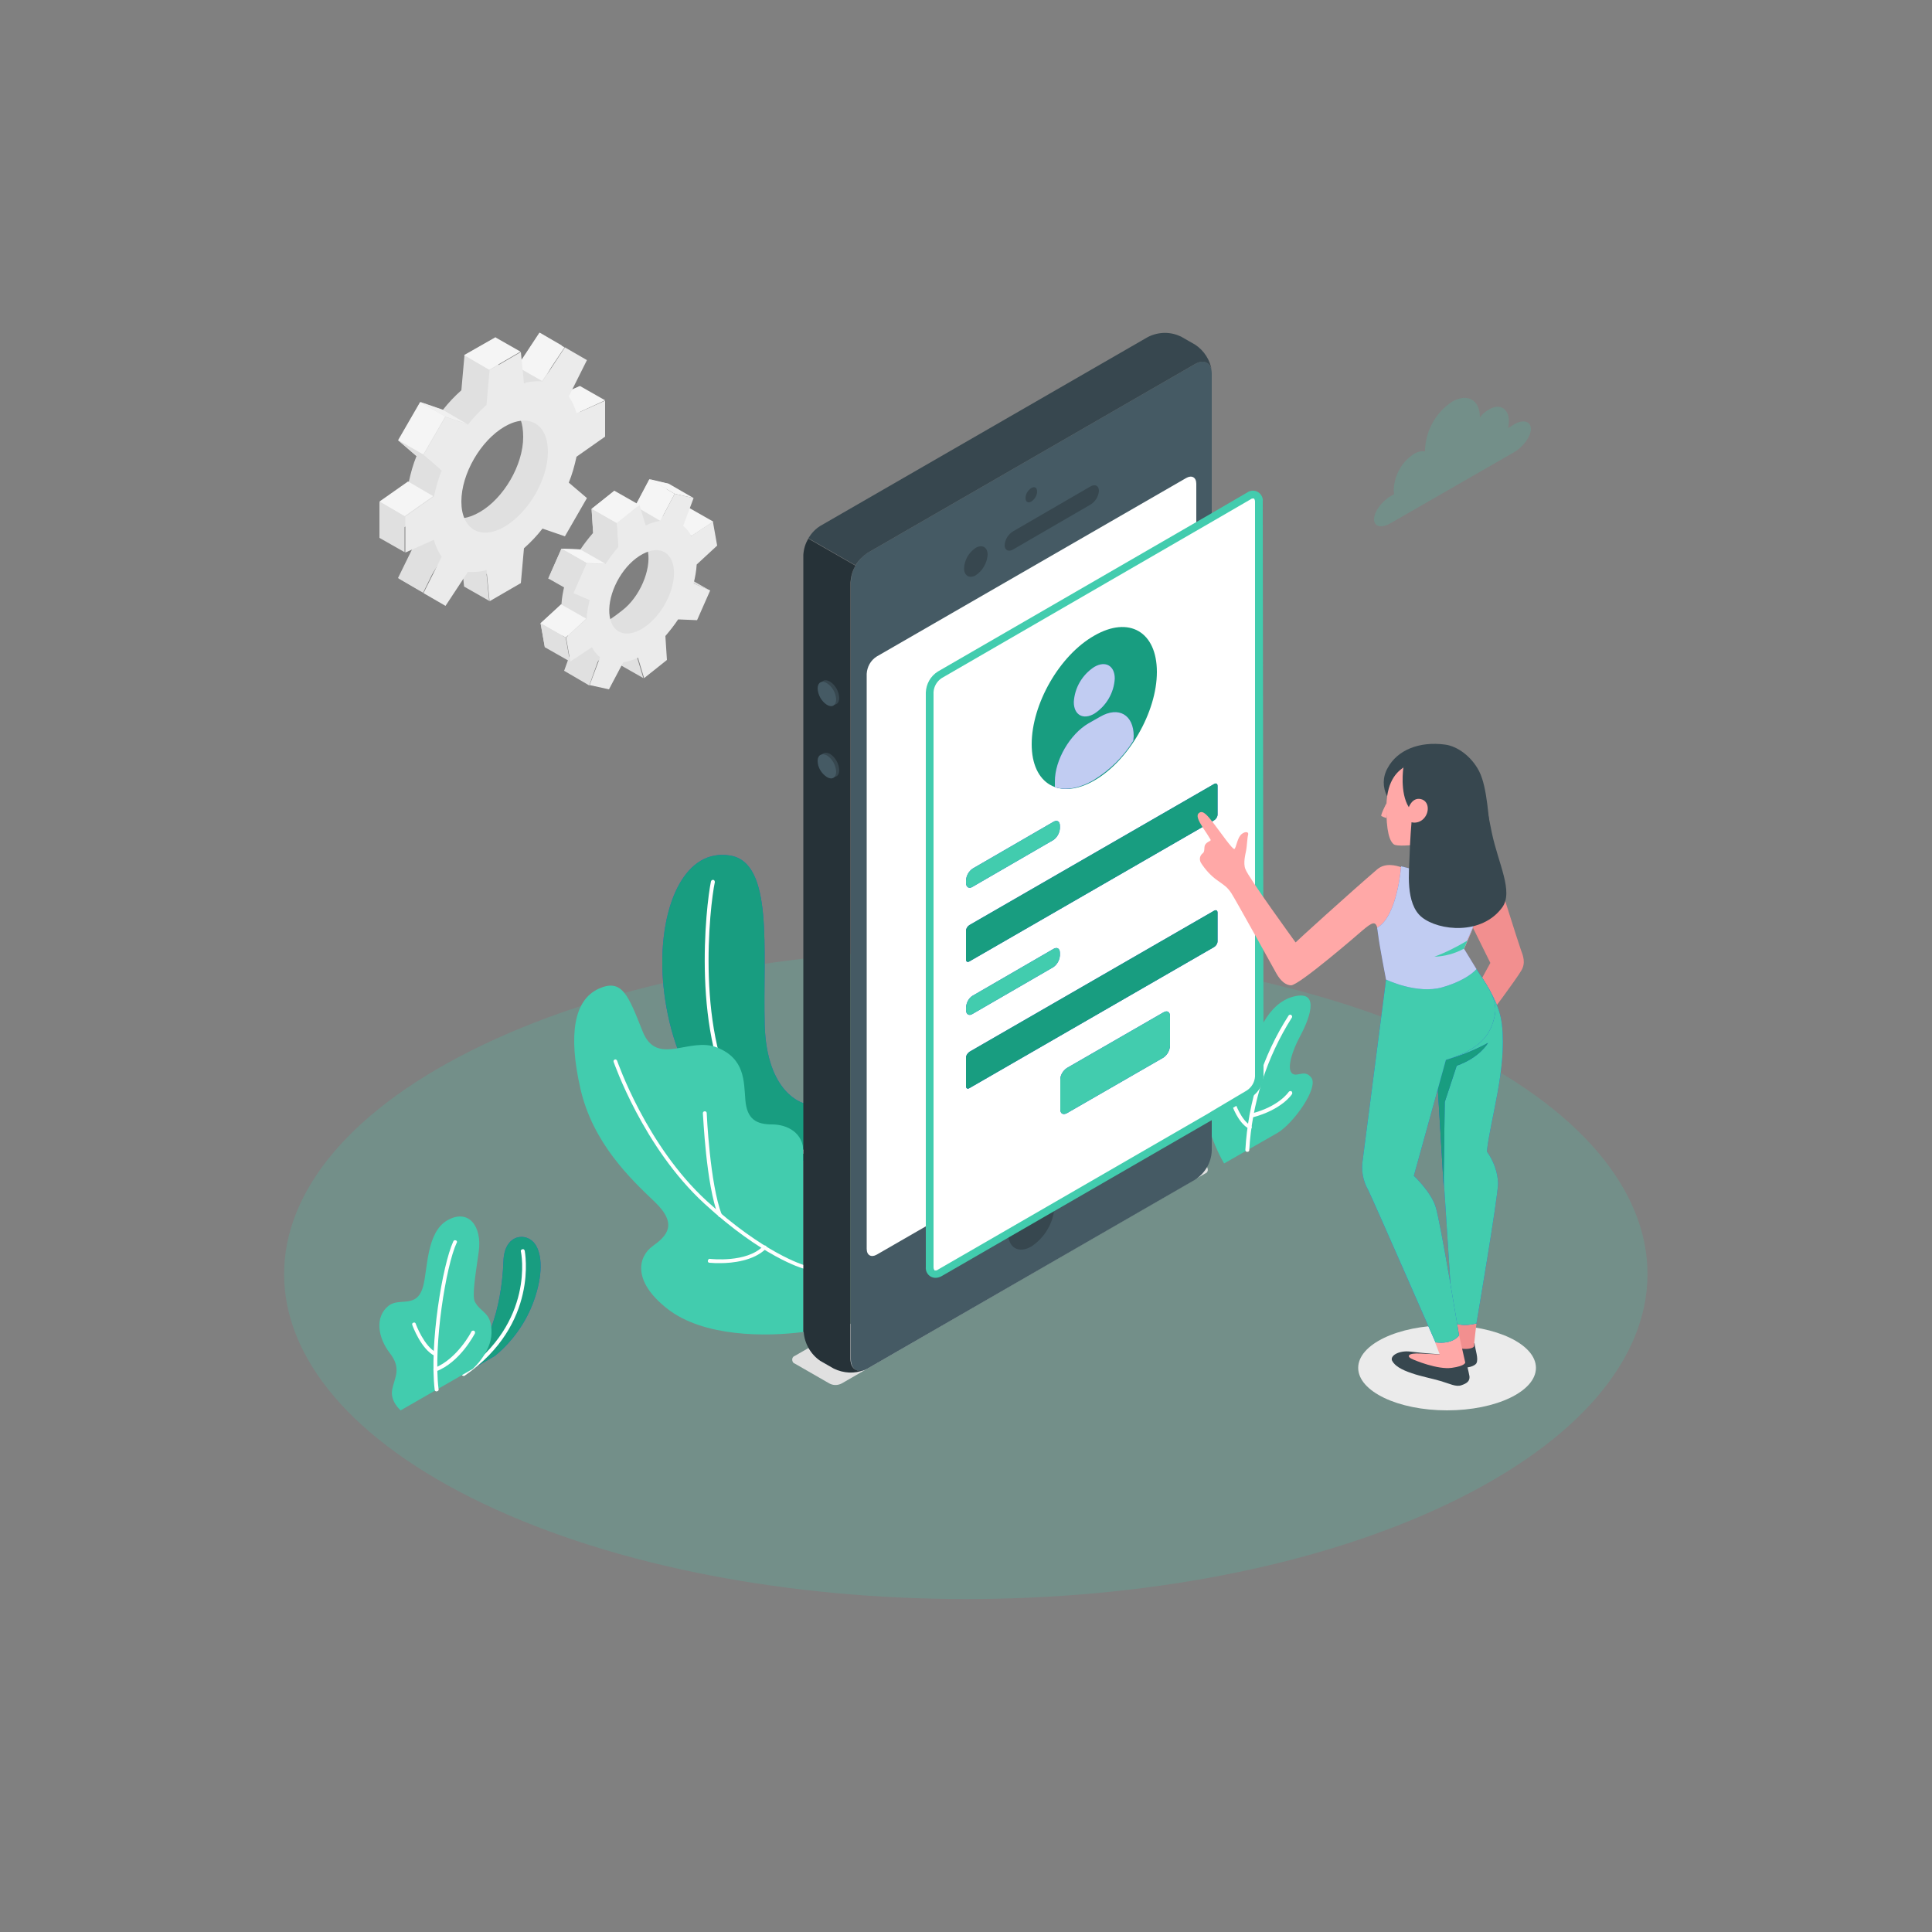 <?xml version="1.0" encoding="utf-8"?>
<!-- Generator: Adobe Illustrator 25.2.1, SVG Export Plug-In . SVG Version: 6.00 Build 0)  -->
<svg version="1.1" id="Layer_1" xmlns="http://www.w3.org/2000/svg" xmlns:xlink="http://www.w3.org/1999/xlink" x="0px" y="0px"
	 viewBox="0 0 500 500" style="enable-background:new 0 0 500 500;" xml:space="preserve">
<rect x="0" y="0" width="500" height="500" fill="#808080" stroke="none"/>
<style type="text/css">
	.st0{opacity:0.2;}
	.st1{fill:#42CCAE;}
	.st2{fill:#EBEBEB;}
	.st3{fill:#2F55D4;}
	.st4{fill:#189D80;}
	.st5{fill:#FFFFFF;}
	.st6{fill:#E0E0E0;}
	.st7{fill:#F5F5F5;}
	.st8{fill:#F0F0F0;}
	.st9{fill:#455A64;}
	.st10{fill:#37474F;}
	.st11{fill:#263238;}
	.st12{opacity:0.7;fill:#FFFFFF;enable-background:new    ;}
	.st13{fill:#FFA8A7;}
	.st14{fill:#F28F8F;}
</style>
<g id="freepik--Floor--inject-2" class="st0">
	<path class="st1" d="M125.2,389.2c68.9,32.8,180.6,32.9,249.5,0s68.9-86.1,0-118.9s-180.6-32.8-249.5,0S56.3,356.4,125.2,389.2z"/>
</g>
<g id="freepik--Shadow--inject-2">
	<ellipse class="st2" cx="374.5" cy="354" rx="23" ry="11"/>
</g>
<path class="st3" d="M120,355.6l8.1-4.7c4.5-3.7,8-8.6,10-14.1c2.5-6.9,2.2-12.2,0.4-14.8c-2.2-3.2-7.9-2.7-8.2,4.2
	C129.8,339.6,125.9,349,120,355.6z"/>
<path class="st4" d="M120,355.6l8.1-4.7c4.5-3.7,8-8.6,10-14.1c2.5-6.9,2.2-12.2,0.4-14.8c-2.2-3.2-7.9-2.7-8.2,4.2
	C129.8,339.6,125.9,349,120,355.6z"/>
<path class="st5" d="M120,356.1c-0.3,0-0.5-0.2-0.5-0.5c0-0.2,0.1-0.3,0.2-0.4c18.8-13,15.2-31.1,15.1-31.3
	c-0.1-0.3,0.1-0.5,0.4-0.6c0.3-0.1,0.5,0.1,0.6,0.4c0,0.2,3.8,18.9-15.5,32.3C120.2,356.1,120.1,356.1,120,356.1z"/>
<path class="st1" d="M103.7,365c0,0-2.8-2.3-2.2-5.4s2.5-5.4-0.6-9.4s-4-9.4-0.3-12.3c2.8-2.2,7.3,0.9,8.9-5
	c1.2-4.3,0.8-14,6.3-17.1s9,1.6,8.1,8.1c-0.8,5.8-1.8,11.4-1,13c1.6,3,4.4,2.6,4.3,8.1c-0.1,5.1-4.9,9.3-4.9,9.3L103.7,365z"/>
<path class="st5" d="M113,360.1c-0.3,0-0.5-0.2-0.5-0.4c-1.4-11.9,2-32.3,4.8-38.4c0.1-0.3,0.4-0.4,0.6-0.3c0,0,0,0,0.1,0
	c0.2,0.1,0.4,0.4,0.2,0.6c0,0,0,0,0,0c-2.8,6-6.1,26.5-4.7,37.9C113.6,359.8,113.4,360,113,360.1L113,360.1z"/>
<path class="st5" d="M112.7,350.9c-0.1,0-0.2,0-0.2,0c-3.5-1.7-5.7-7.7-5.8-8c-0.1-0.3,0-0.5,0.3-0.6c0.3-0.1,0.5,0,0.6,0.3
	c0,0,0,0,0,0c0,0.1,2.2,5.9,5.3,7.4c0.2,0.1,0.4,0.4,0.2,0.7C113.1,350.7,112.9,350.9,112.7,350.9L112.7,350.9z"/>
<path class="st5" d="M112.7,354.9c-0.2,0-0.4-0.1-0.5-0.3c-0.1-0.3,0-0.5,0.3-0.6c5.8-2.3,9.5-9.3,9.5-9.4c0.1-0.2,0.4-0.3,0.7-0.2
	c0.2,0.1,0.3,0.4,0.2,0.7c-0.2,0.3-3.8,7.4-10,9.8C112.8,354.9,112.7,354.9,112.7,354.9z"/>
<path class="st1" d="M316.8,301.1c0,0-4.4-7.1-4.8-14.8s1.3-10.9,3.6-11.8s2.5,1.9,3.7,3.6s3.6,0.7,4.5-4.5s4.2-14,11-15.7
	c7.5-1.9,3.5,6.9,1.6,10.4s-3.4,8.1-2.1,9.4s3.2-1.1,5,1.1c2.2,2.6-4.7,12.1-8.7,14.4L316.8,301.1z"/>
<path class="st5" d="M322.8,298.1L322.8,298.1c-0.3,0-0.5-0.2-0.5-0.5c0,0,0,0,0,0c0.7-12.4,4.5-24.4,11.2-34.8
	c0.2-0.2,0.5-0.3,0.7-0.1c0,0,0,0,0,0c0.2,0.2,0.3,0.5,0.1,0.7c-6.5,10.3-10.3,22.1-11,34.3C323.3,297.9,323.1,298.1,322.8,298.1
	C322.8,298.1,322.8,298.1,322.8,298.1z"/>
<path class="st5" d="M323.4,292.2c-0.1,0-0.2,0-0.2-0.1c-2.8-1.5-4.4-6.1-4.4-6.3c-0.1-0.3,0-0.5,0.3-0.6c0,0,0,0,0,0
	c0.3-0.1,0.5,0.1,0.6,0.3c0,0,1.5,4.4,4,5.8c0.2,0.1,0.3,0.4,0.2,0.7C323.7,292.1,323.6,292.2,323.4,292.2z"/>
<path class="st5" d="M323.9,289.2c-0.2,0-0.4-0.2-0.5-0.4c-0.1-0.3,0.1-0.5,0.4-0.6c0,0,0,0,0,0c7.2-1.8,9.7-5.6,9.7-5.6
	c0.1-0.2,0.5-0.3,0.7-0.2s0.3,0.5,0.2,0.7l0,0c-0.1,0.2-2.7,4.1-10.3,6.1L323.9,289.2z"/>
<path class="st3" d="M208,285.5c0,0-9.6-2.3-10.1-20.3c-0.5-19.4,2.4-42-9-43.8s-17.6,12-17.5,28.1c0.1,14.1,5.8,44.8,36.6,50.9
	L208,285.5z"/>
<path class="st4" d="M208,285.5c0,0-9.6-2.3-10.1-20.3c-0.5-19.4,2.4-42-9-43.8s-17.6,12-17.5,28.1c0.1,14.1,5.8,44.8,36.6,50.9
	L208,285.5z"/>
<path class="st5" d="M208,298.6L208,298.6c-7-1.3-12.6-5.1-16.8-11.3c-12.4-18.5-8.5-53.1-7.2-59.2c0.1-0.3,0.3-0.4,0.6-0.4
	c0.3,0.1,0.4,0.3,0.4,0.6c-1.3,6-5.2,40.2,7.1,58.4c3.6,5.7,9.4,9.7,16.1,10.9c0.3,0,0.5,0.3,0.4,0.6c0,0,0,0,0,0
	C208.4,298.4,208.2,298.6,208,298.6z"/>
<path class="st1" d="M208,344.7c-9.9,1.3-26,1.3-35.3-6s-7.4-13.6-3.8-16.2s6.7-5.6,0.5-11.5s-16-15.2-19.2-29.3s-1.6-22.9,4.7-25.8
	c6.1-2.8,7.7,1.7,11.4,11s12.1,1.3,19.3,4.2s6.9,8.7,7.3,13.6s2.8,6.3,6.9,6.3s8.1,2.3,8.1,7V344.7z"/>
<path class="st5" d="M208,328.3c0,0-0.1,0-0.1,0c-0.4-0.1-10.7-3.1-25.6-16.8c-15.9-14.6-23.4-36.5-23.5-36.7
	c-0.1-0.3,0.1-0.5,0.3-0.6c0.3-0.1,0.5,0.1,0.6,0.3c0.1,0.2,7.5,21.9,23.2,36.3c14.7,13.5,25.1,16.6,25.2,16.6
	c0.3,0.1,0.4,0.4,0.3,0.6C208.4,328.2,208.2,328.3,208,328.3z"/>
<path class="st5" d="M186.4,315c-0.2,0-0.4-0.1-0.5-0.3c-3.2-8.2-3.9-25.9-4-26.6c0-0.3,0.2-0.5,0.5-0.5c0.3,0,0.5,0.2,0.5,0.5
	c0,0.2,0.8,18.2,3.9,26.3c0.1,0.3,0,0.5-0.3,0.6c0,0,0,0,0,0C186.5,315,186.5,315,186.4,315z"/>
<path class="st5" d="M186.4,326.9c-0.9,0-1.8,0-2.8-0.1c-0.3,0-0.5-0.3-0.4-0.6s0.3-0.5,0.6-0.4c0.1,0,9.4,1.1,13.7-3.3
	c0.2-0.2,0.5-0.2,0.7-0.1c0.2,0.2,0.2,0.5,0.1,0.7c0,0,0,0-0.1,0.1C195,326.3,189.6,326.9,186.4,326.9z"/>
<path class="st6" d="M179.1,137.5l-1.1-6.2l-5.6,3.7c-0.5-1-1.2-1.9-2.1-2.6l2.7-7.2l-5-1.1l-3.7,7c-1.3,0.2-2.6,0.6-3.8,1.2
	L159,127l-5.9,4.7l0.4,6.2c-1.2,1.4-2.3,2.8-3.3,4.3l-4.9-0.2l-3.4,7.7l4.2,1.8c-0.4,1.6-0.7,3.2-0.8,4.9l-5.4,4.9l1.1,6.2l5.6-3.7
	c0.5,1,1.2,1.9,2.1,2.6l-2.6,7.2l5,1.1l5.2-5.1c1.2-0.2,0.9-2.5,2.2-3.1l1.6,5.3l5.9-4.7l-0.1-2.4c1.2-1.3,5.7-4.3,6.7-5.8l1.2-2
	l3.4-7.7l-1.6-2.9l-1.8-3.8L179.1,137.5z M161,158c-4.6,3.6-6,4.4-6.8-0.4s1.8-12.1,6.4-15.7s6.3-3.8,7.1,0.9S165.6,154.5,161,158z"
	/>
<polygon class="st7" points="168.1,124 174.6,127.8 170.9,134.8 164.4,131 "/>
<polygon class="st7" points="184.6,135 179,138.7 172.5,134.9 178.1,131.3 "/>
<polygon class="st6" points="183.7,152.8 179.5,151 173,147.3 177.2,149.1 "/>
<polygon class="st6" points="146,173.6 152.5,177.4 155.1,170.1 148.6,166.4 "/>
<polygon class="st6" points="166.5,175.5 160,171.8 158.4,166.5 164.9,170.2 "/>
<path class="st2" d="M185.6,141.2l-1.1-6.2l-5.6,3.7c-0.5-1-1.2-1.9-2.1-2.6l2.7-7.2l-4.9-1.1l-3.7,7c-1.3,0.2-2.6,0.6-3.8,1.2
	l-1.6-5.3l-5.9,4.7l0.4,6.2c-1.2,1.4-2.3,2.8-3.3,4.4l-4.9-0.2l-3.4,7.7l4.2,1.8c-0.4,1.6-0.7,3.2-0.8,4.9l-5.3,4.8l1.1,6.2l5.6-3.7
	c0.5,1,1.2,1.9,2.1,2.6l-2.7,7.2l5,1.1l3.7-7c1.3-0.2,2.6-0.6,3.8-1.2l1.6,5.3l5.9-4.7l-0.4-6.2c1.2-1.4,2.3-2.8,3.3-4.3l4.9,0.2
	l3.4-7.7l-4.3-1.8c0.4-1.6,0.7-3.2,0.8-4.9L185.6,141.2z M167.5,161.8c-4.6,3.6-8.9,2.6-9.7-2.2s2.2-11.6,6.8-15.1s8.9-2.6,9.7,2.2
	S172.1,158.2,167.5,161.8z"/>
<polygon class="st7" points="165.5,130.7 159,127 153.1,131.7 159.6,135.4 "/>
<polygon class="st6" points="153.1,131.7 153.5,137.9 160,141.6 159.6,135.4 "/>
<polygon class="st7" points="156.7,145.9 150.2,142.2 145.3,142 151.8,145.7 "/>
<polygon class="st6" points="145.3,142 141.9,149.7 148.4,153.4 151.8,145.7 "/>
<polygon class="st7" points="151.7,160.1 145.2,156.4 139.9,161.3 146.4,165 "/>
<polygon class="st6" points="147.5,171.2 141,167.5 139.9,161.3 146.4,165 "/>
<polygon class="st7" points="174.6,127.8 168.1,124 173.1,125.2 179.5,128.9 "/>
<path class="st6" d="M150.1,109.2v-9.3l-7.4,3.3c-0.4-1.6-1.1-3.1-2-4.4l4.7-9.4l-5.7-3.3l-5.8,8.8c-1.6-0.1-3.3,0-4.8,0.5l-0.8-8.1
	l-8.1,4.7l-0.8,9c-1.8,1.6-3.4,3.3-4.8,5.1l-5.8-2l-5.7,9.9l4.7,4c-0.9,2.2-1.5,4.4-2,6.7l-7.4,5.2v9.3l7.4-3.3
	c0.4,1.6,1.1,3.1,2,4.4l-4.6,9.4l5.7,3.3l5.8-8.8c1.6,0.1,3.3,0,4.8-0.5l0.8,8.1l8.1-4.7l0.8-9c2.5-0.9,4.7-2.5,6.5-4.5l4.2,1.5
	l5.7-9.9l-3.5-3c0.8-2.5,1-5.1,0.8-7.7L150.1,109.2z M124.2,132.5c-6.2,3.6-10,1-10-6.1s5.1-15.9,11.3-19.5c6.2-3.6,9.9-1,9.9,6.2
	S130.4,128.9,124.2,132.5z"/>
<polygon class="st7" points="146.1,89.9 139.6,86.1 133.8,94.9 140.3,98.6 "/>
<polygon class="st7" points="156.6,103.6 150.1,99.9 142.7,103.2 149.2,107 "/>
<polygon class="st6" points="126.6,155.5 120.1,151.8 119.3,143.7 125.8,147.4 "/>
<polygon class="st6" points="103,149.6 109.5,153.4 114.1,144 107.6,140.2 "/>
<path class="st2" d="M156.6,113v-9.3l-7.4,3.3c-0.4-1.6-1.1-3.1-2-4.4l4.7-9.4l-5.7-3.3l-5.8,8.8c-1.6-0.1-3.3,0-4.8,0.5l-0.8-8.1
	l-8.1,4.7l-0.8,9c-1.8,1.6-3.4,3.3-4.8,5.1l-5.8-2l-5.7,9.9l4.7,4c-0.9,2.2-1.5,4.4-2,6.7l-7.4,5.2v9.3l7.4-3.3
	c0.4,1.6,1.1,3.1,2,4.4l-4.7,9.4l5.7,3.3l5.8-8.8c1.6,0.1,3.3,0,4.8-0.5l0.8,8.1l8.1-4.7l0.8-9c1.8-1.6,3.4-3.3,4.8-5.1l5.8,2
	l5.7-9.9l-4.7-4c0.9-2.2,1.5-4.4,2-6.7L156.6,113z M130.6,136.3c-6.2,3.6-11.2,0.7-11.2-6.5s5-15.8,11.2-19.4
	c6.2-3.6,11.2-0.7,11.2,6.5S136.8,132.6,130.6,136.3L130.6,136.3z"/>
<polygon class="st8" points="114.5,106 121,109.8 115.2,107.8 108.7,104 "/>
<rect x="103.4" y="107.1" transform="matrix(0.5 -0.866 0.866 0.5 -41.426 149.924)" class="st7" width="11.4" height="7.5"/>
<polygon class="st6" points="103,113.9 109.5,117.6 114.1,121.6 107.6,117.9 "/>
<polygon class="st7" points="105.6,124.6 112.1,128.4 104.7,133.6 98.2,129.8 "/>
<polygon class="st6" points="98.2,129.8 104.7,133.6 104.7,142.9 98.2,139.2 "/>
<polygon class="st7" points="134.7,91 128.2,87.3 120.1,91.9 126.6,95.7 "/>
<path class="st6" d="M217.9,358l94-54.3c0.6-0.2,0.8-0.8,0.6-1.4c-0.1-0.3-0.3-0.5-0.6-0.6l-8.7-5c-1.1-0.5-2.4-0.5-3.5,0l-94,54.2
	c-0.6,0.2-0.8,0.8-0.6,1.4c0.1,0.3,0.3,0.5,0.6,0.6l8.7,5C215.5,358.6,216.8,358.6,217.9,358z"/>
<path class="st9" d="M309.3,94.2l-84.8,48.9c-2.6,1.7-4.2,4.5-4.3,7.5v201.1c0,2.8,1.9,3.9,4.3,2.5l84.8-48.9
	c2.6-1.7,4.2-4.5,4.3-7.5V96.7C313.6,93.9,311.7,92.8,309.3,94.2z"/>
<path class="st10" d="M224.5,143.1l84.8-48.9c2.1-1.2,3.9-0.5,4.3,1.7c-0.4-2.7-2-5.2-4.3-6.7l-3.5-2c-2.7-1.4-5.9-1.4-8.7,0
	l-84.8,48.9c-1.3,0.8-2.3,1.9-3.1,3.2l12.2,7C222.2,145,223.3,143.9,224.5,143.1z"/>
<path class="st11" d="M208,344.7c0.2,3,1.8,5.8,4.3,7.5l3.5,2c2.5,1.2,5.4,1.4,7.9,0.3c-2,0.8-3.6-0.4-3.6-2.8v-201
	c0.1-1.5,0.5-3,1.3-4.3l-12.2-7c-0.8,1.3-1.2,2.7-1.3,4.2V344.7z"/>
<path class="st5" d="M226.9,169.9l80.1-46.2c1.4-0.8,2.6-0.2,2.6,1.5V274c-0.1,1.8-1.1,3.5-2.6,4.5l-80.1,46.2
	c-1.4,0.8-2.6,0.2-2.6-1.5V174.4C224.4,172.6,225.3,170.9,226.9,169.9z"/>
<path class="st10" d="M266.9,126.3c-0.9,0.6-1.5,1.6-1.5,2.6c0,1,0.7,1.4,1.5,0.9c0.9-0.6,1.5-1.6,1.5-2.6
	C268.4,126.2,267.8,125.8,266.9,126.3z"/>
<path class="st10" d="M266.9,308.7c-3.5,2.3-5.8,6.2-6,10.4c0,3.8,2.7,5.4,6,3.5c3.5-2.3,5.8-6.2,6-10.4
	C272.9,308.4,270.2,306.8,266.9,308.7z"/>
<path class="st10" d="M252.5,141.8c-1.8,1.2-2.9,3.1-3,5.3c0,1.9,1.4,2.7,3,1.8c1.8-1.2,2.9-3.1,3.1-5.3
	C255.6,141.6,254.2,140.8,252.5,141.8z"/>
<path class="st10" d="M260,141.1c0,1.3,1,1.8,2.2,1.1l20-11.6c1.3-0.8,2.1-2.1,2.2-3.6c0-1.3-1-1.8-2.2-1.1l-20,11.6
	C260.9,138.3,260.1,139.6,260,141.1z"/>
<path class="st10" d="M214.8,176.4c1.4,0.9,2.3,2.5,2.4,4.2c0,1.6-1.1,2.2-2.4,1.4c-1.4-0.9-2.3-2.5-2.4-4.2
	C212.3,176.2,213.4,175.6,214.8,176.4z"/>
<path class="st10" d="M214.8,195.1c1.4,0.9,2.3,2.5,2.4,4.2c0,1.6-1.1,2.2-2.4,1.4c-1.4-0.9-2.3-2.5-2.4-4.2
	C212.3,195,213.4,194.4,214.8,195.1z"/>
<path class="st9" d="M214,176.8c1.4,0.9,2.3,2.5,2.4,4.2c0,1.6-1.1,2.2-2.4,1.4c-1.4-0.9-2.3-2.5-2.4-4.2
	C211.6,176.6,212.7,176,214,176.8z"/>
<path class="st9" d="M214,195.5c1.4,0.9,2.3,2.5,2.4,4.2c0,1.6-1.1,2.2-2.4,1.4c-1.4-0.9-2.4-2.5-2.4-4.2
	C211.6,195.4,212.7,194.8,214,195.5z"/>
<path class="st5" d="M325.8,129.9c0-1.7-1.2-2.3-2.6-1.5l-9.6,5.5l-70.5,40.7c-1.5,1-2.5,2.7-2.6,4.5v148.8c0,1.7,1.2,2.3,2.6,1.5
	l70.5-40.7l9.6-5.5c1.5-1,2.5-2.7,2.6-4.5V129.9z"/>
<path class="st1" d="M326.8,129.9c0.2-1.4-0.8-2.7-2.2-2.9c-0.7-0.1-1.3,0.1-1.9,0.5l-9.1,5.3l0,0l-70.9,41c-1.9,1.2-3,3.2-3.1,5.4
	v148.7c-0.1,1,0.4,2,1.3,2.5c0.4,0.2,0.8,0.3,1.2,0.3c0.6,0,1.2-0.2,1.7-0.5l71-41l0,0l9.1-5.3c1.8-1.2,3-3.2,3.1-5.4L326.8,129.9z
	 M313.6,287.6L313.6,287.6l-0.8,0.5l0,0l-70.1,40.5c-0.2,0.2-0.5,0.2-0.8,0.2c-0.1-0.1-0.3-0.4-0.3-0.8V179.1
	c0.1-1.5,0.9-2.8,2.1-3.6l70-40.5l0,0l10-5.8c0.2-0.2,0.5-0.2,0.8-0.2c0.1,0.1,0.3,0.4,0.3,0.8v148.8c-0.1,1.5-0.9,2.8-2.1,3.6
	L313.6,287.6L313.6,287.6z"/>
<path class="st4" d="M283.2,164.5c9-5.2,16.2-1,16.2,9.4s-7.3,23-16.2,28.1s-16.2,1-16.2-9.4S274.2,169.6,283.2,164.5z"/>
<path class="st3" d="M283.2,172.6c2.9-1.7,5.3-0.3,5.3,3c-0.2,3.7-2.2,7.1-5.3,9.1c-2.9,1.7-5.3,0.3-5.3-3
	C278.1,178,280.1,174.6,283.2,172.6z"/>
<path class="st3" d="M293.4,190.5c0-5.5-3.9-7.8-8.7-5l-3,1.7c-4.8,2.8-8.7,9.5-8.7,15v1.5c2.8,0.9,6.2,0.4,10-1.8
	c4.2-2.6,7.7-6,10.3-10.2L293.4,190.5z"/>
<path class="st12" d="M283.2,172.6c2.9-1.7,5.3-0.3,5.3,3c-0.2,3.7-2.2,7.1-5.3,9.1c-2.9,1.7-5.3,0.3-5.3-3
	C278.1,178,280.1,174.6,283.2,172.6z"/>
<path class="st12" d="M293.4,190.5c0-5.5-3.9-7.8-8.7-5l-3,1.7c-4.8,2.8-8.7,9.5-8.7,15v1.5c2.8,0.9,6.2,0.4,10-1.8
	c4.2-2.6,7.7-6,10.3-10.2L293.4,190.5z"/>
<path class="st3" d="M251.7,224.8l20.9-12.1c1-0.6,1.7-0.1,1.7,1v0.7c-0.1,1.2-0.7,2.3-1.7,3l-20.9,12.1c-0.9,0.6-1.7,0.1-1.7-1
	v-0.7C250.1,226.6,250.7,225.5,251.7,224.8z"/>
<path class="st1" d="M251.7,224.8l20.9-12.1c1-0.6,1.7-0.1,1.7,1v0.7c-0.1,1.2-0.7,2.3-1.7,3l-20.9,12.1c-0.9,0.6-1.7,0.1-1.7-1
	v-0.7C250.1,226.6,250.7,225.5,251.7,224.8z"/>
<path class="st3" d="M250.9,239.4l63.3-36.5c0.5-0.3,0.9-0.1,0.9,0.5v7.4c0,0.6-0.4,1.2-0.9,1.5l-63.3,36.5
	c-0.5,0.3-0.9,0.1-0.9-0.5v-7.4C250,240.3,250.4,239.7,250.9,239.4z"/>
<path class="st4" d="M250.9,239.4l63.3-36.5c0.5-0.3,0.9-0.1,0.9,0.5v7.4c0,0.6-0.4,1.2-0.9,1.5l-63.3,36.5
	c-0.5,0.3-0.9,0.1-0.9-0.5v-7.4C250,240.3,250.4,239.7,250.9,239.4z"/>
<path class="st3" d="M251.7,257.7l20.9-12.1c1-0.6,1.7-0.1,1.7,1v0.7c-0.1,1.2-0.7,2.3-1.7,3l-20.9,12.1c-0.9,0.6-1.7,0.1-1.7-1
	v-0.7C250.1,259.5,250.7,258.3,251.7,257.7z"/>
<path class="st1" d="M251.7,257.7l20.9-12.1c1-0.6,1.7-0.1,1.7,1v0.7c-0.1,1.2-0.7,2.3-1.7,3l-20.9,12.1c-0.9,0.6-1.7,0.1-1.7-1
	v-0.7C250.1,259.5,250.7,258.3,251.7,257.7z"/>
<path class="st3" d="M250.9,272.2l63.3-36.5c0.5-0.3,0.9-0.1,0.9,0.5v7.4c0,0.6-0.4,1.2-0.9,1.5l-63.3,36.5
	c-0.5,0.3-0.9,0.1-0.9-0.5v-7.4C250,273.1,250.4,272.6,250.9,272.2z"/>
<path class="st4" d="M250.9,272.2l63.3-36.5c0.5-0.3,0.9-0.1,0.9,0.5v7.4c0,0.6-0.4,1.2-0.9,1.5l-63.3,36.5
	c-0.5,0.3-0.9,0.1-0.9-0.5v-7.4C250,273.1,250.4,272.6,250.9,272.2z"/>
<path class="st3" d="M276.1,276.4l25-14.4c1-0.6,1.7-0.1,1.7,1v7.7c-0.1,1.2-0.7,2.3-1.7,3l-25,14.4c-1,0.5-1.7,0.1-1.7-1v-7.7
	C274.4,278.2,275.1,277.1,276.1,276.4z"/>
<path class="st1" d="M276.1,276.4l25-14.4c1-0.6,1.7-0.1,1.7,1v7.7c-0.1,1.2-0.7,2.3-1.7,3l-25,14.4c-1,0.5-1.7,0.1-1.7-1v-7.7
	C274.4,278.2,275.1,277.1,276.1,276.4z"/>
<path class="st13" d="M335.3,243.9c0,0-12.3-16.9-13-19c-0.6-1.5,0-3.8,0.2-4.8s0.3-3.4,0.5-4c0.3-1.1-1.2-0.9-2,0.1
	s-1.1,3.1-1.5,3.5s-3.7-4.4-5.4-6.6s-2.8-3.5-3.8-2.7c-0.8,0.6-0.2,1.9,1,3.8c0.7,1,1.4,2.1,2,3.1c0.2,0.4-0.8,0.4-1.4,1.3
	c-0.4,0.7,0,1.7-0.6,2.2c-0.8,0.6-1,1.6-0.5,2.5c1.1,1.7,2.5,3.3,4.2,4.5c1.8,1.3,2.6,1.7,3.7,3.4s10.9,19.4,11.5,20.5
	s1.9,3.2,3.9,3.3s17.7-13.5,18.5-14.2c2.6-2.2,3.4-2.5,3.9-0.5c0.2,0.7,0.3,1.4,0.3,2.1c0.3,2.5,2,11.3,2,11.3s8,3.9,14.6,2
	s8.8-4.7,8.8-4.7l-3.3-5.4c0.9-2.2,5-11.2,6.3-17.4l-20.6-3.3c-0.4-0.1-1.1-0.3-2-0.5c-1.1-0.3-4-1.3-6.2,0.6
	C349.4,231,335.3,243.8,335.3,243.9"/>
<path class="st10" d="M376.1,347.8l-3.7,5.1c1.7,0.8,3.5,1.2,5.4,1.1c3.3,0.1,4.2-1,4.3-1.2c0.6-1.2-0.3-3.4-0.5-5.2L376.1,347.8z"
	/>
<path class="st10" d="M372.7,350.5c0,0-4.5-0.3-7.6-0.7s-5.5,1.1-4.8,2.4s2.4,2.3,5.1,3.2c2.3,0.8,5,1.3,7.4,2s4,1.6,5.4,1.1
	c1.5-0.5,2.2-1.1,2.1-2.3c-0.3-1.6-0.7-3.2-1.2-4.7L372.7,350.5z"/>
<path class="st14" d="M382.1,342.6c0,0-0.6,4.7-0.6,5.7s-4.5,1.3-5.4-0.5l-0.1-5.7L382.1,342.6z"/>
<path class="st13" d="M377.6,345.5l1.6,7.1c0,0,0.1,0.9-3.5,1.4s-9.5-1.9-10.5-2.4s-1.1-1.5,2.5-1.3s4.9,0.2,4.9,0.2l-1.2-3.1
	L377.6,345.5z"/>
<path class="st14" d="M385.2,228l2.5-0.7c0,0,5.3,16.9,5.9,18.5s1.3,3.4,0.1,5.4c-1.4,2.4-8.6,12-8.6,12l-4.6-4.5l5.2-9.5l-4.6-9.3
	L385.2,228z"/>
<path class="st10" d="M359,206.1c-1.2-2.3-1.2-5,0.1-7.3c2.5-4.7,8.2-7,14.9-6.1c3.1,0.4,6.8,3,8.8,6.9c2.2,4.3,2.4,12.9,3,16.2
	L359,206.1z"/>
<path class="st13" d="M358.8,207.9c0,0-1.6,3.1-1.3,3.3c0.4,0.2,0.9,0.4,1.3,0.5L358.8,207.9z"/>
<path class="st13" d="M363.7,198.3c-1.7,1.1-4.7,3.2-4.9,10.1c-0.1,7,0.9,9.3,1.9,10.1c0.7,0.6,4.8,0.3,6.6-0.1s6.8-2.9,8.7-6.7
	c2.1-4.5,1.7-11-1.5-13C371.2,196.7,367.1,196.5,363.7,198.3z"/>
<path class="st3" d="M382.1,250.8c3.1,4.8,6,9,6.6,14.4c1.3,11.4-3,24.4-3.9,32.8c1.7,2.4,2.8,5.3,2.9,8.2c0,3.5-5.6,36.3-5.6,36.3
	s-4.1,1.2-6.1-0.5l-3.9-60.4l2-7.4L382.1,250.8z"/>
<path class="st1" d="M382.1,250.8c3.1,4.8,6,9,6.6,14.4c1.3,11.4-3,24.4-3.9,32.8c1.7,2.4,2.8,5.3,2.9,8.2c0,3.5-5.6,36.3-5.6,36.3
	s-4.1,1.2-6.1-0.5l-3.9-60.4l2-7.4L382.1,250.8z"/>
<path class="st3" d="M372.1,281.7l2-7.4c3.8-1,7.5-2.5,11-4.4c0,0-2.1,3.8-8.1,5.9l-3.1,9.4l-0.3,21.6L372.1,281.7z"/>
<path class="st4" d="M372.1,281.7l2-7.4c3.8-1,7.5-2.5,11-4.4c0,0-2.1,3.8-8.1,5.9l-3.1,9.4l-0.3,21.6L372.1,281.7z"/>
<path class="st3" d="M382.1,250.8c1.6,2.7,5.6,7.3,4.8,11.7c-1,5.4-3.9,9.1-12.7,11.8l-8.3,30c0,0,4.3,4,5.6,7.9s6.1,33.4,6.1,33.4
	s-1.5,2.4-6.1,1.8c0,0-16.2-37-17.4-39.4c-1.4-2.4-1.9-5.3-1.4-8c0.5-3.9,6-46.4,6-46.4L382.1,250.8z"/>
<path class="st1" d="M382.1,250.8c1.6,2.7,5.6,7.3,4.8,11.7c-1,5.4-3.9,9.1-12.7,11.8l-8.3,30c0,0,4.3,4,5.6,7.9s6.1,33.4,6.1,33.4
	s-1.5,2.4-6.1,1.8c0,0-16.2-37-17.4-39.4c-1.4-2.4-1.9-5.3-1.4-8c0.5-3.9,6-46.4,6-46.4L382.1,250.8z"/>
<path class="st3" d="M385.2,228l-20.6-3.3c-0.4-0.1-1.1-0.3-2-0.5l0,0c0,0-0.9,12.9-6.2,15.9l0,0c0.1,0.6,0.2,1.3,0.3,2.1
	c0.3,2.5,2,11.3,2,11.3s8,3.9,14.6,2s8.8-4.7,8.8-4.7l-3.3-5.4C379.8,243.2,383.9,234.3,385.2,228z"/>
<path class="st12" d="M385.2,228l-20.6-3.3c-0.4-0.1-1.1-0.3-2-0.5l0,0c0,0-0.9,12.9-6.2,15.9l0,0c0.1,0.6,0.2,1.3,0.3,2.1
	c0.3,2.5,2,11.3,2,11.3s8,3.9,14.6,2s8.8-4.7,8.8-4.7l-3.3-5.4C379.8,243.2,383.9,234.3,385.2,228z"/>
<path class="st1" d="M379.8,243.4c-2.7,1.6-5.6,3.1-8.6,4.2c2.7-0.1,5.3-0.8,7.7-2.1L379.8,243.4z"/>
<path class="st10" d="M363.2,198.6c0,0-1,6.5,1.4,10.3c0,0,0.9-2.6,3.1-2.1s2.3,3.4,0.8,5c-0.8,0.9-2.1,1.3-3.2,1
	c0,0-0.4,4.7-0.5,8.6s-1.2,12.5,3.2,16s15.5,4.7,20.8-2.6c2.9-4.1-1-11.2-2.7-19.2c-1.6-7.4-2.6-18.3-10.4-20.1
	S363.2,198.6,363.2,198.6z"/>
<g id="freepik--Cloud--inject-2" class="st0">
	<path class="st1" d="M391.9,109.8l-1.6,1c0.1-0.6,0.2-1.2,0.2-1.8c0-3.3-2.4-4.7-5.2-3c-0.9,0.5-1.7,1.2-2.3,2l0,0
		c0-4.5-3.2-6.3-7.1-4.1c-4.2,2.7-6.8,7.3-7.1,12.2c0,0.2,0,0.4,0,0.7c-1-0.1-2,0.1-2.9,0.7c-3.1,2-5,5.4-5.2,9.1
		c0,0.4,0,0.8,0.1,1.3l-0.9,0.5c-2.4,1.4-4.3,4.1-4.3,6s1.9,2.4,4.3,1l32-18.4c2.4-1.4,4.3-4.1,4.3-6S394.3,108.4,391.9,109.8z"/>
</g>
</svg>
